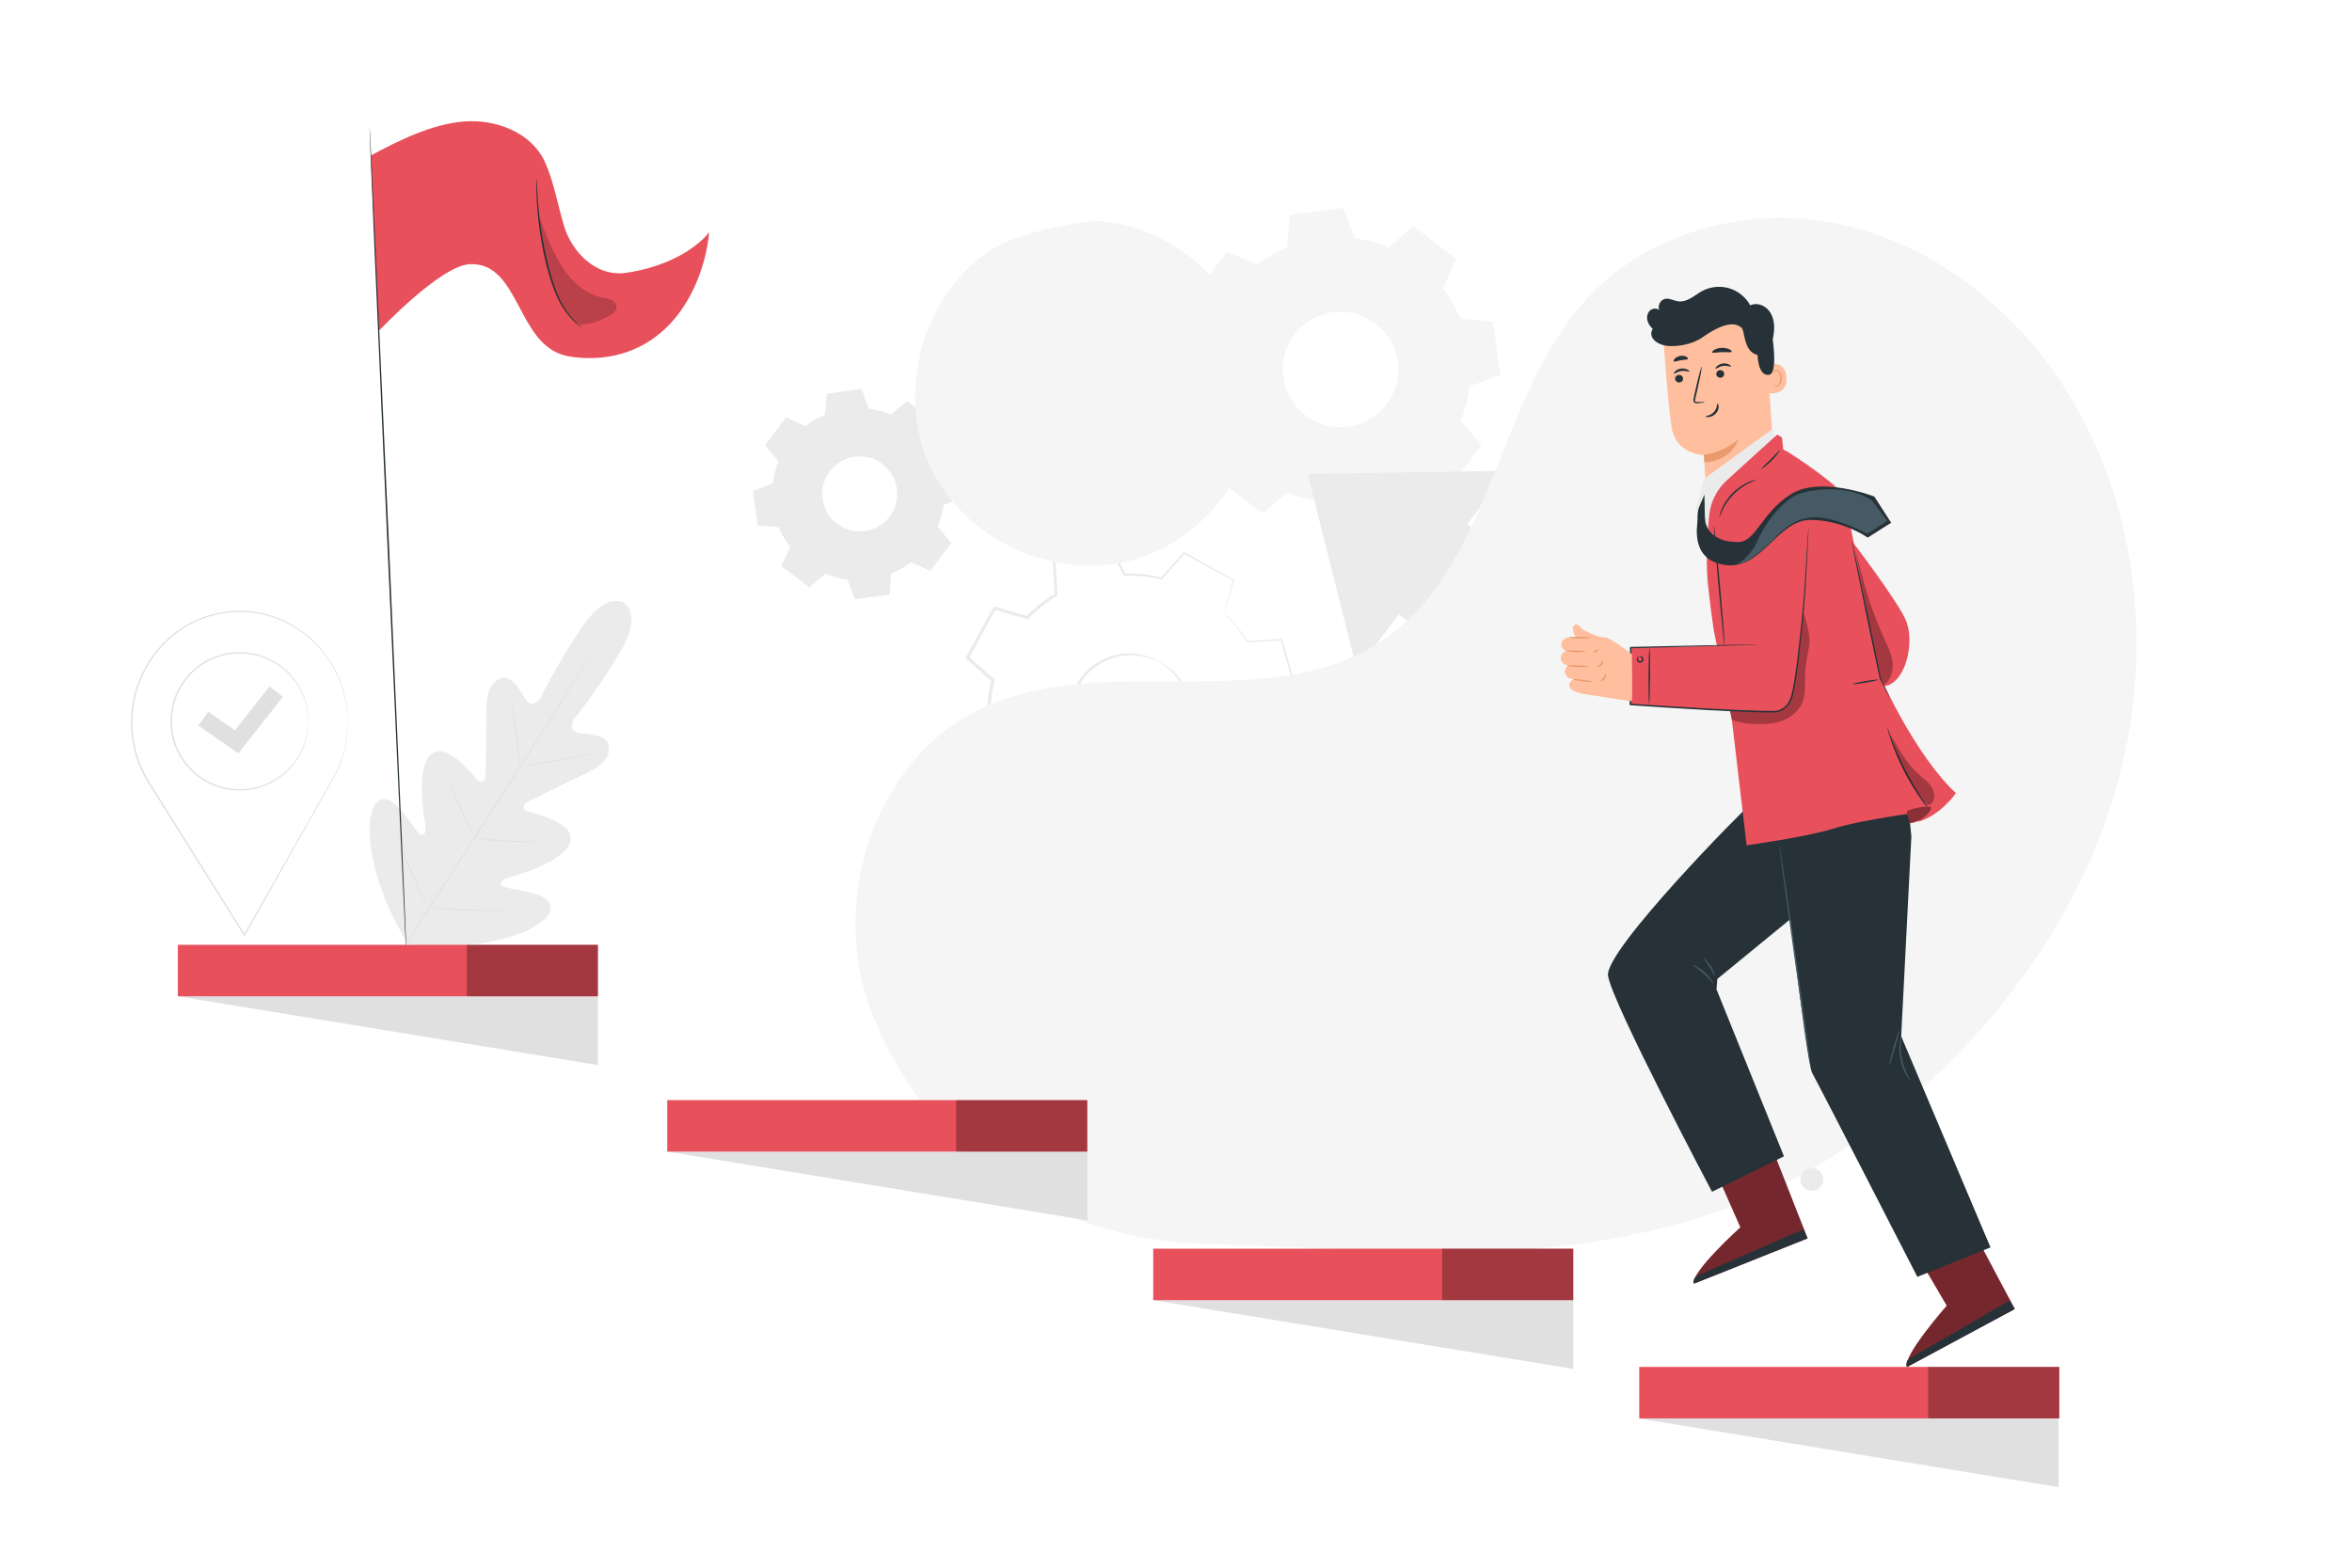 <?xml version="1.0" encoding="UTF-8" standalone="no"?>
<!-- Created with Inkscape (http://www.inkscape.org/) -->

<svg
   version="1.1"
   id="svg2"
   xml:space="preserve"
   width="1000"
   height="666.667"
   viewBox="0 0 1000 666.667"
   sodipodi:docname="7191119_3569282.ai"
   xmlns:inkscape="http://www.inkscape.org/namespaces/inkscape"
   xmlns:sodipodi="http://sodipodi.sourceforge.net/DTD/sodipodi-0.dtd"
   xmlns="http://www.w3.org/2000/svg"
   xmlns:svg="http://www.w3.org/2000/svg"><defs
     id="defs6"><clipPath
       clipPathUnits="userSpaceOnUse"
       id="clipPath16"><path
         d="M 0,500 H 750 V 0 H 0 Z"
         id="path14" /></clipPath><clipPath
       clipPathUnits="userSpaceOnUse"
       id="clipPath92"><path
         d="M 0,500 H 750 V 0 H 0 Z"
         id="path90" /></clipPath><clipPath
       clipPathUnits="userSpaceOnUse"
       id="clipPath108"><path
         d="M 0,500 H 750 V 0 H 0 Z"
         id="path106" /></clipPath><clipPath
       clipPathUnits="userSpaceOnUse"
       id="clipPath120"><path
         d="m 540.253,134.239 h 36.28 V 90.624 h -36.28 z"
         id="path118" /></clipPath><clipPath
       clipPathUnits="userSpaceOnUse"
       id="clipPath144"><path
         d="m 608.16,110.203 h 34.457 V 64.051 H 608.16 Z"
         id="path142" /></clipPath><clipPath
       clipPathUnits="userSpaceOnUse"
       id="clipPath256"><path
         d="m 551.823,305.084 h 25.342 v -35.969 h -25.342 z"
         id="path254" /></clipPath><clipPath
       clipPathUnits="userSpaceOnUse"
       id="clipPath296"><path
         d="m 603.103,265.537 h 13.855 V 243.32 h -13.855 z"
         id="path294" /></clipPath><clipPath
       clipPathUnits="userSpaceOnUse"
       id="clipPath312"><path
         d="m 591.717,324.795 h 11.972 v -43.107 h -11.972 z"
         id="path310" /></clipPath><clipPath
       clipPathUnits="userSpaceOnUse"
       id="clipPath384"><path
         d="m 608.249,242.776 h 7.675 v -5.285 h -7.675 z"
         id="path382" /></clipPath><clipPath
       clipPathUnits="userSpaceOnUse"
       id="clipPath416"><path
         d="M 0,500 H 750 V 0 H 0 Z"
         id="path414" /></clipPath><clipPath
       clipPathUnits="userSpaceOnUse"
       id="clipPath432"><path
         d="m 172.04,431.539 h 24.654 V 396.634 H 172.04 Z"
         id="path430" /></clipPath><clipPath
       clipPathUnits="userSpaceOnUse"
       id="clipPath470"><path
         d="M 0,500 H 750 V 0 H 0 Z"
         id="path468" /></clipPath><clipPath
       clipPathUnits="userSpaceOnUse"
       id="clipPath478"><path
         d="m 148.902,198.705 h 41.805 v -16.427 h -41.805 z"
         id="path476" /></clipPath><clipPath
       clipPathUnits="userSpaceOnUse"
       id="clipPath494"><path
         d="M 0,500 H 750 V 0 H 0 Z"
         id="path492" /></clipPath><clipPath
       clipPathUnits="userSpaceOnUse"
       id="clipPath502"><path
         d="m 304.989,149.16 h 41.806 v -16.427 h -41.806 z"
         id="path500" /></clipPath><clipPath
       clipPathUnits="userSpaceOnUse"
       id="clipPath518"><path
         d="M 0,500 H 750 V 0 H 0 Z"
         id="path516" /></clipPath><clipPath
       clipPathUnits="userSpaceOnUse"
       id="clipPath526"><path
         d="m 460.001,101.766 h 41.806 V 85.338 h -41.806 z"
         id="path524" /></clipPath><clipPath
       clipPathUnits="userSpaceOnUse"
       id="clipPath542"><path
         d="M 0,500 H 750 V 0 H 0 Z"
         id="path540" /></clipPath><clipPath
       clipPathUnits="userSpaceOnUse"
       id="clipPath550"><path
         d="m 615.013,64.051 h 41.806 V 47.624 h -41.806 z"
         id="path548" /></clipPath></defs><sodipodi:namedview
     id="namedview4"
     pagecolor="#ffffff"
     bordercolor="#666666"
     borderopacity="1.0"
     inkscape:pageshadow="2"
     inkscape:pageopacity="0.0"
     inkscape:pagecheckerboard="0" /><g
     id="g8"
     inkscape:groupmode="layer"
     inkscape:label="7191119_3569282"
     transform="matrix(1.333,0,0,-1.333,0,666.667)"><g
       id="g10"><g
         id="g12"
         clip-path="url(#clipPath16)"><g
           id="g18"
           transform="translate(199.031,307.701)"><path
             d="m 0,0 c 0,0 -5.596,4.583 -14.382,-9.024 -8.787,-13.607 -12.407,-21.602 -12.407,-21.602 0,0 -2.241,-2.811 -4.107,-0.633 -1.864,2.177 -4.123,8.045 -7.738,7.4 -3.749,-0.668 -5.365,-4.61 -5.282,-10.655 0.083,-6.044 -0.221,-19.294 -0.253,-20.491 -0.031,-1.177 -0.875,-2.827 -2.384,-1.547 -1.508,1.28 -9.776,12.628 -14.926,8.382 -5.149,-4.246 -2.152,-21.046 -1.859,-22.889 0.293,-1.843 -0.137,-2.573 -1.035,-2.93 -0.898,-0.357 -3.317,3.72 -5.801,6.851 -2.484,3.131 -5.912,6.326 -8.679,3.628 -2.765,-2.698 -4.808,-14.865 4.811,-35.951 l 5.097,-9.48 10.798,-0.503 c 23.174,0.33 33.296,7.383 34.552,11.037 1.255,3.656 -3.1,5.387 -6.993,6.291 -3.893,0.906 -8.613,1.348 -8.675,2.312 -0.062,0.964 0.415,1.665 2.206,2.188 1.79,0.526 18.258,5.006 19.891,11.477 1.633,6.472 -12.162,9.088 -13.963,9.902 -1.803,0.816 -0.672,2.285 0.378,2.818 1.068,0.541 12.913,6.486 18.411,8.998 5.499,2.511 8.37,5.659 7.37,9.333 -0.965,3.543 -7.234,3.074 -10,3.827 -2.766,0.754 -1.186,3.983 -1.186,3.983 0,0 5.677,6.693 14.215,20.457 8.538,13.765 1.821,16.906 1.821,16.906"
             style="fill:#ebebeb;fill-opacity:1;fill-rule:nonzero;stroke:none"
             id="path20" /></g><g
           id="g22"
           transform="translate(128.176,197.01)"><path
             d="m 0,0 c 6.31,10.084 17.826,27.818 27.634,43.096 9.805,15.272 18.669,29.107 25.03,39.158 3.169,5.02 5.737,9.087 7.52,11.911 0.883,1.397 1.572,2.485 2.047,3.237 0.232,0.36 0.412,0.638 0.54,0.838 0.123,0.188 0.193,0.279 0.193,0.279 0,0 -0.05,-0.103 -0.164,-0.297 -0.122,-0.204 -0.292,-0.488 -0.511,-0.855 -0.464,-0.76 -1.134,-1.86 -1.994,-3.27 C 58.56,91.258 56.021,87.169 52.864,82.128 46.554,72.044 37.721,58.187 27.916,42.915 18.107,27.638 6.561,9.925 0.2,-0.127"
             style="fill:#e0e0e0;fill-opacity:1;fill-rule:nonzero;stroke:none"
             id="path24" /></g><g
           id="g26"
           transform="translate(163.227,275.507)"><path
             d="m 0,0 c 0.022,0.004 0.091,-0.265 0.195,-0.754 0.107,-0.489 0.241,-1.2 0.397,-2.08 0.31,-1.762 0.675,-4.206 1.03,-6.909 0.34,-2.668 0.648,-5.08 0.883,-6.925 0.112,-0.831 0.205,-1.532 0.281,-2.096 0.068,-0.494 0.096,-0.77 0.073,-0.775 -0.023,-0.003 -0.093,0.264 -0.201,0.753 -0.106,0.49 -0.239,1.201 -0.387,2.083 -0.292,1.765 -0.625,4.213 -0.98,6.916 -0.359,2.664 -0.684,5.073 -0.933,6.916 -0.115,0.83 -0.212,1.532 -0.291,2.095 C 0.002,-0.28 -0.023,-0.004 0,0"
             style="fill:#e0e0e0;fill-opacity:1;fill-rule:nonzero;stroke:none"
             id="path28" /></g><g
           id="g30"
           transform="translate(167.049,255.678)"><path
             d="m 0,0 c -0.016,0.091 4.988,1.066 11.177,2.179 6.19,1.113 11.22,1.942 11.237,1.85 C 22.43,3.939 17.426,2.963 11.236,1.85 5.047,0.738 0.016,-0.091 0,0"
             style="fill:#e0e0e0;fill-opacity:1;fill-rule:nonzero;stroke:none"
             id="path32" /></g><g
           id="g34"
           transform="translate(150.932,232.901)"><path
             d="m 0,0 c 0.003,0.022 0.286,0.005 0.793,-0.045 0.576,-0.061 1.295,-0.137 2.148,-0.227 1.813,-0.19 4.319,-0.441 7.093,-0.617 2.775,-0.181 5.292,-0.258 7.114,-0.299 0.858,-0.021 1.581,-0.039 2.16,-0.052 0.51,-0.015 0.792,-0.033 0.792,-0.057 10e-4,-0.023 -0.281,-0.048 -0.791,-0.073 -0.511,-0.025 -1.249,-0.048 -2.162,-0.055 -1.826,-0.019 -4.352,0.021 -7.134,0.203 -2.783,0.176 -5.291,0.465 -7.1,0.715 -0.904,0.128 -1.635,0.24 -2.137,0.333 C 0.273,-0.084 -0.003,-0.023 0,0"
             style="fill:#e0e0e0;fill-opacity:1;fill-rule:nonzero;stroke:none"
             id="path36" /></g><g
           id="g38"
           transform="translate(143.526,250.075)"><path
             d="m 0,0 c 0.021,0.009 0.147,-0.22 0.358,-0.642 0.234,-0.49 0.522,-1.092 0.862,-1.802 0.715,-1.526 1.681,-3.645 2.73,-5.993 1.049,-2.35 1.981,-4.484 2.641,-6.035 0.301,-0.728 0.557,-1.343 0.765,-1.845 0.174,-0.438 0.26,-0.685 0.239,-0.695 -0.021,-0.009 -0.147,0.22 -0.358,0.642 -0.234,0.49 -0.522,1.091 -0.862,1.801 -0.715,1.527 -1.682,3.646 -2.73,5.995 C 2.596,-6.225 1.664,-4.091 1.004,-2.54 0.703,-1.813 0.447,-1.197 0.239,-0.695 0.065,-0.256 -0.021,-0.01 0,0"
             style="fill:#e0e0e0;fill-opacity:1;fill-rule:nonzero;stroke:none"
             id="path40" /></g><g
           id="g42"
           transform="translate(126.743,231.774)"><path
             d="M 0,0 C 0.021,0.01 0.18,-0.284 0.45,-0.825 0.74,-1.426 1.114,-2.2 1.563,-3.13 c 0.928,-1.952 2.187,-4.657 3.56,-7.654 1.373,-2.998 2.599,-5.72 3.471,-7.697 0.41,-0.948 0.752,-1.737 1.017,-2.349 0.233,-0.557 0.352,-0.87 0.331,-0.88 -0.021,-0.009 -0.18,0.285 -0.449,0.826 -0.291,0.601 -0.665,1.375 -1.114,2.304 -0.927,1.952 -2.187,4.658 -3.56,7.656 -1.373,2.997 -2.598,5.719 -3.47,7.695 C 0.938,-2.281 0.597,-1.491 0.332,-0.88 0.098,-0.322 -0.021,-0.009 0,0"
             style="fill:#e0e0e0;fill-opacity:1;fill-rule:nonzero;stroke:none"
             id="path44" /></g><g
           id="g46"
           transform="translate(136.594,210.65)"><path
             d="m 0,0 c 0.002,0.023 0.361,0.011 1.007,-0.03 0.705,-0.05 1.625,-0.114 2.733,-0.191 2.308,-0.158 5.497,-0.364 9.023,-0.492 3.527,-0.134 6.722,-0.17 9.035,-0.181 1.112,-0.004 2.034,-0.009 2.741,-0.013 0.647,-0.006 1.005,-0.021 1.005,-0.043 0.001,-0.024 -0.357,-0.053 -1.003,-0.087 C 23.894,-1.071 22.958,-1.106 21.8,-1.129 19.485,-1.18 16.283,-1.181 12.75,-1.047 9.218,-0.919 6.026,-0.675 3.721,-0.456 2.568,-0.344 1.637,-0.244 0.995,-0.16 0.352,-0.078 -0.002,-0.022 0,0"
             style="fill:#e0e0e0;fill-opacity:1;fill-rule:nonzero;stroke:none"
             id="path48" /></g><g
           id="g50"
           transform="translate(110.914,269.562)"><path
             d="m 0,0 c 0,0 0.118,-1.72 -0.28,-4.93 -0.429,-3.18 -1.454,-7.937 -4.494,-13.232 l -0.104,0.182 h 0.009 l 0.208,0.001 -0.103,-0.182 c -6.518,-11.561 -16.3,-28.908 -28.009,-49.674 l -0.176,-0.311 -0.19,0.303 c -8.913,14.217 -18.985,30.283 -29.609,47.232 -0.499,0.797 -0.997,1.591 -1.456,2.325 l -0.226,0.36 0.426,-0.001 h 0.001 l -0.203,-0.353 c -2.271,3.889 -3.764,8.155 -4.462,12.477 -0.334,2.162 -0.521,4.338 -0.444,6.491 0.059,1.076 0.117,2.147 0.175,3.214 0.16,1.056 0.319,2.108 0.477,3.155 1.625,8.339 6.156,15.653 12.087,20.668 2.987,2.493 6.317,4.394 9.741,5.725 l 1.288,0.48 0.64,0.238 0.658,0.176 c 0.877,0.228 1.747,0.455 2.61,0.68 1.762,0.266 3.488,0.626 5.218,0.632 1.723,0.158 3.416,-0.004 5.077,-0.09 0.828,-0.066 1.637,-0.245 2.444,-0.36 0.403,-0.065 0.803,-0.13 1.202,-0.194 0.395,-0.083 0.78,-0.203 1.168,-0.302 0.771,-0.209 1.536,-0.416 2.292,-0.621 0.732,-0.279 1.456,-0.555 2.173,-0.829 0.356,-0.14 0.718,-0.263 1.064,-0.417 0.339,-0.17 0.675,-0.339 1.01,-0.507 0.669,-0.337 1.33,-0.672 1.983,-1.002 5.072,-2.951 8.879,-6.803 11.502,-10.617 2.642,-3.828 4.108,-7.601 5.011,-10.722 0.381,-1.585 0.767,-2.983 0.883,-4.236 0.174,-1.242 0.344,-2.29 0.335,-3.15 C -0.045,1.763 -0.022,1.115 -0.007,0.662 0.006,0.224 0,0 0,0 c 0,0 -0.026,0.224 -0.054,0.662 -0.027,0.451 -0.065,1.097 -0.113,1.941 -0.006,0.857 -0.191,1.9 -0.379,3.135 -0.13,1.246 -0.528,2.635 -0.92,4.208 -0.926,3.098 -2.407,6.837 -5.051,10.623 -2.624,3.773 -6.417,7.575 -11.45,10.479 -0.648,0.325 -1.304,0.653 -1.967,0.985 -0.332,0.165 -0.666,0.332 -1.002,0.499 -0.343,0.151 -0.702,0.271 -1.055,0.409 -0.71,0.268 -1.427,0.539 -2.153,0.813 -0.749,0.201 -1.505,0.403 -2.27,0.607 -0.383,0.097 -0.764,0.215 -1.155,0.296 -0.395,0.062 -0.791,0.125 -1.19,0.188 -0.799,0.111 -1.599,0.286 -2.418,0.349 -1.644,0.08 -3.317,0.238 -5.021,0.077 -1.71,-0.01 -3.416,-0.372 -5.156,-0.637 -0.852,-0.224 -1.711,-0.45 -2.577,-0.678 l -0.65,-0.174 -0.632,-0.238 -1.271,-0.477 c -3.379,-1.322 -6.665,-3.205 -9.612,-5.671 -5.85,-4.964 -10.316,-12.191 -11.914,-20.425 -0.156,-1.034 -0.312,-2.073 -0.469,-3.117 -0.056,-1.053 -0.113,-2.111 -0.17,-3.173 -0.076,-2.127 0.111,-4.275 0.441,-6.41 0.692,-4.266 2.166,-8.476 4.407,-12.314 l 0.207,-0.354 -0.41,10e-4 h -10e-4 l 0.199,0.359 c 0.46,-0.734 0.957,-1.528 1.456,-2.324 10.611,-16.957 20.67,-33.032 29.571,-47.256 l -0.365,-0.008 c 11.776,20.728 21.614,38.044 28.17,49.583 l 0.105,-0.18 h -0.009 -0.21 l 0.106,0.181 c 3.049,5.242 4.108,9.965 4.576,13.128 0.23,1.595 0.296,2.828 0.349,3.656 0.015,0.405 0.026,0.715 0.035,0.939 C -0.013,-0.107 0,0 0,0"
             style="fill:#e0e0e0;fill-opacity:1;fill-rule:nonzero;stroke:none"
             id="path52" /></g><g
           id="g54"
           transform="translate(98.349,269.957)"><path
             d="m 0,0 c -0.008,0 -0.022,0.12 -0.041,0.354 -0.018,0.257 -0.042,0.601 -0.073,1.038 -0.014,0.231 -0.031,0.485 -0.048,0.764 -0.03,0.28 -0.091,0.583 -0.141,0.913 -0.105,0.66 -0.204,1.424 -0.457,2.255 -0.386,1.687 -1.175,3.68 -2.419,5.794 -1.253,2.104 -3.061,4.302 -5.523,6.169 -2.454,1.85 -5.55,3.425 -9.128,4.066 -3.552,0.618 -7.564,0.516 -11.387,-0.926 -0.973,-0.309 -1.888,-0.788 -2.828,-1.237 -0.892,-0.536 -1.83,-1.029 -2.66,-1.701 -0.882,-0.602 -1.653,-1.357 -2.462,-2.083 -0.73,-0.804 -1.498,-1.592 -2.127,-2.506 -1.294,-1.787 -2.424,-3.773 -3.11,-5.958 -0.712,-2.172 -1.097,-4.48 -1.135,-6.829 0.025,-2.35 0.399,-4.66 1.099,-6.837 0.674,-2.189 1.795,-4.181 3.079,-5.976 0.626,-0.917 1.389,-1.708 2.116,-2.517 0.804,-0.73 1.572,-1.489 2.451,-2.096 0.827,-0.676 1.763,-1.174 2.651,-1.715 0.939,-0.453 1.852,-0.937 2.823,-1.251 3.817,-1.462 7.828,-1.584 11.384,-0.983 3.58,0.623 6.686,2.182 9.148,4.02 2.472,1.855 4.29,4.044 5.554,6.142 1.254,2.106 2.053,4.096 2.447,5.781 0.257,0.83 0.36,1.593 0.469,2.252 0.051,0.33 0.113,0.632 0.145,0.912 0.019,0.279 0.036,0.533 0.052,0.764 0.033,0.437 0.059,0.781 0.078,1.037 C -0.022,-0.12 -0.008,0 0,0 c 0.008,0 0.01,-0.12 0.005,-0.355 -0.007,-0.257 -0.018,-0.603 -0.032,-1.042 -0.009,-0.232 -0.018,-0.489 -0.029,-0.77 -0.025,-0.282 -0.079,-0.587 -0.124,-0.92 -0.094,-0.665 -0.185,-1.436 -0.429,-2.277 -0.37,-1.706 -1.152,-3.726 -2.4,-5.871 -1.257,-2.136 -3.082,-4.371 -5.578,-6.272 -2.487,-1.882 -5.637,-3.487 -9.278,-4.138 -3.617,-0.629 -7.705,-0.52 -11.604,0.959 -0.991,0.319 -1.924,0.808 -2.883,1.269 -0.908,0.549 -1.864,1.057 -2.71,1.744 -0.898,0.618 -1.684,1.39 -2.506,2.135 -0.744,0.824 -1.524,1.632 -2.164,2.567 -1.314,1.83 -2.46,3.865 -3.152,6.101 -0.718,2.223 -1.099,4.584 -1.125,6.985 0.038,2.399 0.433,4.757 1.161,6.976 0.704,2.232 1.86,4.26 3.183,6.083 0.645,0.931 1.43,1.735 2.177,2.555 0.826,0.74 1.615,1.508 2.517,2.122 0.848,0.682 1.807,1.186 2.719,1.729 0.96,0.456 1.895,0.941 2.888,1.254 3.906,1.459 7.994,1.548 11.607,0.901 3.638,-0.669 6.779,-2.289 9.257,-4.184 2.487,-1.913 4.3,-4.157 5.547,-6.3 C -1.715,9.1 -0.944,7.076 -0.583,5.368 -0.342,4.526 -0.255,3.754 -0.164,3.088 -0.122,2.755 -0.068,2.45 -0.045,2.167 -0.036,1.886 -0.027,1.63 -0.02,1.398 -0.008,0.958 0,0.613 0.007,0.355 0.01,0.12 0.008,0 0,0"
             style="fill:#e0e0e0;fill-opacity:1;fill-rule:nonzero;stroke:none"
             id="path56" /></g><g
           id="g58"
           transform="translate(76.027,259.768)"><path
             d="m 0,0 -12.723,8.877 3.098,4.439 8.531,-5.952 11.036,14.023 4.254,-3.347 z"
             style="fill:#e0e0e0;fill-opacity:1;fill-rule:nonzero;stroke:none"
             id="path60" /></g><g
           id="g62"
           transform="translate(426.982,400.671)"><path
             d="m 0,0 c -11.703,-0.418 -20.026,-11.35 -17.312,-22.743 2.007,-8.426 9.855,-14.397 18.512,-14.081 11.696,0.427 20.007,11.349 17.301,22.734 C 16.498,-5.664 8.655,0.309 0,0 m 5.103,23.462 c 3.761,-0.472 7.396,-1.444 10.821,-2.858 l 7.954,6.667 13.662,-10.4 -4.304,-9.442 c 2.275,-2.925 4.182,-6.168 5.639,-9.67 l 10.334,-0.911 2.307,-17.014 -9.716,-3.632 c -0.47,-3.763 -1.446,-7.398 -2.86,-10.822 l 6.666,-7.955 -10.397,-13.661 -9.443,4.303 c -2.925,-2.274 -6.168,-4.179 -9.671,-5.637 l -0.909,-10.334 -17.016,-2.309 -3.631,9.717 c -3.764,0.471 -7.396,1.445 -10.822,2.859 l -7.956,-6.666 -13.662,10.398 4.305,9.444 c -2.274,2.924 -4.178,6.168 -5.638,9.669 l -10.332,0.912 -2.309,17.014 9.717,3.631 c 0.47,3.763 1.444,7.399 2.859,10.823 l -6.667,7.955 10.398,13.662 9.443,-4.306 c 2.925,2.275 6.168,4.181 9.671,5.639 l 0.91,10.333 17.013,2.308 z"
             style="fill:#f5f5f5;fill-opacity:1;fill-rule:evenodd;stroke:none"
             id="path64" /></g><g
           id="g66"
           transform="translate(273.834,354.506)"><path
             d="m 0,0 c -7.597,-0.271 -13,-7.368 -11.238,-14.763 1.303,-5.47 6.398,-9.346 12.017,-9.141 7.592,0.278 12.987,7.367 11.231,14.758 C 10.709,-3.677 5.618,0.201 0,0 m 3.313,15.23 c 2.441,-0.307 4.801,-0.938 7.024,-1.855 l 5.163,4.327 8.869,-6.75 -2.794,-6.13 c 1.476,-1.898 2.714,-4.004 3.66,-6.277 l 6.708,-0.591 1.498,-11.044 -6.307,-2.358 c -0.305,-2.443 -0.938,-4.802 -1.857,-7.025 l 4.327,-5.164 -6.749,-8.868 -6.129,2.794 c -1.899,-1.477 -4.005,-2.713 -6.279,-3.66 l -0.59,-6.708 -11.045,-1.499 -2.357,6.308 c -2.443,0.306 -4.801,0.938 -7.025,1.856 l -5.164,-4.328 -8.869,6.751 2.795,6.13 c -1.476,1.898 -2.712,4.004 -3.66,6.277 l -6.707,0.591 -1.499,11.044 6.308,2.357 c 0.305,2.443 0.937,4.803 1.856,7.026 l -4.328,5.164 6.749,8.868 6.131,-2.795 c 1.898,1.477 4.003,2.714 6.277,3.661 l 0.591,6.707 11.044,1.499 z"
             style="fill:#ebebeb;fill-opacity:1;fill-rule:evenodd;stroke:none"
             id="path68" /></g><g
           id="g70"
           transform="translate(369.817,289.01)"><path
             d="m 0,0 c 0,0 1.64,-0.6 3.992,-2.64 2.3,-2.006 5.284,-5.793 6.191,-11.379 0.428,-2.755 0.354,-5.918 -0.684,-9.065 -1.044,-3.119 -2.875,-6.294 -5.709,-8.738 -1.377,-1.256 -2.999,-2.308 -4.77,-3.122 -1.761,-0.841 -3.696,-1.42 -5.711,-1.669 -4.023,-0.59 -8.363,0.205 -12.158,2.245 -3.762,2.104 -6.766,5.337 -8.432,9.048 -0.872,1.834 -1.424,3.777 -1.662,5.714 -0.265,1.931 -0.25,3.865 0.069,5.701 0.538,3.704 2.232,6.955 4.301,9.511 2.097,2.567 4.725,4.33 7.28,5.449 5.198,2.237 9.995,1.755 12.921,0.893 C -1.387,1.061 0,0 0,0 c -0.058,-0.125 -1.53,0.792 -4.481,1.53 -2.897,0.719 -7.544,1.048 -12.494,-1.192 -2.433,-1.12 -4.919,-2.842 -6.887,-5.314 -1.94,-2.463 -3.522,-5.571 -4.002,-9.085 -0.29,-1.743 -0.292,-3.575 -0.03,-5.402 0.235,-1.832 0.766,-3.669 1.599,-5.399 1.587,-3.504 4.426,-6.543 7.979,-8.534 3.588,-1.924 7.675,-2.685 11.482,-2.141 1.906,0.228 3.739,0.767 5.41,1.554 1.682,0.761 3.226,1.747 4.539,2.928 2.705,2.293 4.476,5.297 5.51,8.257 1.028,2.987 1.144,6.009 0.783,8.662 C 8.636,-8.756 5.862,-5.014 3.699,-2.957 1.49,-0.865 -0.074,-0.116 0,0"
             style="fill:#ebebeb;fill-opacity:1;fill-rule:nonzero;stroke:none"
             id="path72" /></g><g
           id="g74"
           transform="translate(390.441,304.581)"><path
             d="m 0,0 c -0.015,-0.004 0.035,0.218 0.148,0.663 0.129,0.488 0.301,1.144 0.525,1.992 0.5,1.823 1.219,4.448 2.151,7.855 l 0.085,-0.203 c -4.056,2.194 -9.389,5.08 -15.841,8.57 l 0.346,0.06 c -2.175,-2.478 -4.592,-5.231 -7.178,-8.177 l -0.129,-0.148 -0.193,0.047 c -3.556,0.864 -7.467,1.339 -11.586,1.226 l -0.22,-0.006 -0.108,0.194 c -1.655,2.963 -3.445,6.17 -5.309,9.506 l 0.456,-0.188 c -5.441,-1.6 -11.214,-3.298 -17.277,-5.08 l 0.313,0.445 c 0.212,-3.363 0.445,-7.068 0.684,-10.865 l 0.018,-0.277 -0.239,-0.144 c -3.093,-1.869 -6.255,-4.332 -9.05,-7.284 l -0.199,-0.21 -0.28,0.08 c -3.244,0.924 -6.822,1.943 -10.465,2.981 l 0.569,0.237 c -2.715,-4.963 -5.642,-10.316 -8.642,-15.802 l -0.111,0.634 c 2.54,-2.243 5.329,-4.707 8.155,-7.203 l 0.238,-0.211 -0.076,-0.311 c -0.871,-3.53 -1.355,-7.508 -1.248,-11.532 l 0.008,-0.325 -0.285,-0.158 c -2.981,-1.656 -6.233,-3.462 -9.517,-5.286 l 0.257,0.627 c 1.598,-5.475 3.312,-11.342 5.048,-17.29 l -0.563,0.396 c 3.433,0.21 7.137,0.437 10.868,0.665 l 0.335,0.02 0.173,-0.287 c 1.901,-3.157 4.361,-6.295 7.247,-9.037 l 0.004,-0.003 0.002,-0.003 c 0.068,-0.247 -0.149,0.553 0.152,-0.556 l -0.003,-0.009 -0.006,-0.022 -0.011,-0.041 -0.024,-0.082 -0.047,-0.165 -0.094,-0.329 -0.189,-0.658 -0.377,-1.316 -0.752,-2.624 c -0.5,-1.745 -0.998,-3.484 -1.494,-5.215 l -0.266,0.638 c 5.336,-2.929 10.601,-5.818 15.79,-8.666 l -0.674,-0.118 c 2.428,2.743 4.833,5.458 7.214,8.146 l 0.219,0.247 0.32,-0.079 c 3.809,-0.944 7.699,-1.359 11.529,-1.266 l 0.326,0.008 0.157,-0.285 c 1.783,-3.22 3.54,-6.392 5.274,-9.523 l -0.609,0.251 c 5.904,1.715 11.671,3.39 17.294,5.022 l -0.366,-0.52 c -0.221,3.687 -0.437,7.308 -0.65,10.867 l -0.017,0.302 0.257,0.154 c 3.401,2.044 6.447,4.506 9.07,7.251 l 0.201,0.211 0.278,-0.08 c 3.586,-1.033 7.062,-2.035 10.456,-3.013 l -0.531,-0.221 c 3.06,5.547 5.947,10.786 8.696,15.772 l 0.091,-0.522 c -2.86,2.544 -5.544,4.93 -8.132,7.232 l -0.18,0.161 0.057,0.233 c 1.004,4.033 1.371,7.902 1.296,11.569 l -0.005,0.222 0.193,0.106 c 3.465,1.907 6.587,3.625 9.537,5.249 l -0.157,-0.378 c -1.922,6.707 -3.561,12.421 -4.963,17.313 l 0.254,-0.178 C 13.886,-8.981 10.324,-9.175 7.357,-9.337 L 7.248,-9.343 7.193,-9.251 C 5.165,-5.854 3.26,-3.595 1.972,-2.139 1.333,-1.45 0.845,-0.923 0.486,-0.537 0.14,-0.177 -0.015,-0.004 0,0 c 0.015,0.003 0.205,-0.158 0.553,-0.471 0.351,-0.331 0.883,-0.834 1.553,-1.545 1.338,-1.421 3.3,-3.655 5.393,-7.05 L 7.336,-8.98 c 2.964,0.199 6.522,0.439 10.86,0.732 l 0.198,0.013 0.057,-0.192 c 1.445,-4.88 3.134,-10.579 5.116,-17.269 l 0.075,-0.25 -0.231,-0.129 c -2.937,-1.643 -6.048,-3.382 -9.501,-5.313 l 0.188,0.328 c 0.099,-3.727 -0.25,-7.666 -1.251,-11.778 l -0.123,0.393 c 2.599,-2.289 5.295,-4.663 8.167,-7.192 l 0.254,-0.224 -0.164,-0.298 c -2.728,-4.998 -5.594,-10.247 -8.631,-15.809 l -0.176,-0.322 -0.356,0.102 c -3.397,0.965 -6.877,1.956 -10.465,2.977 l 0.479,0.13 c -2.673,-2.815 -5.78,-5.341 -9.252,-7.44 l 0.239,0.455 c 0.222,-3.558 0.448,-7.179 0.676,-10.866 l 0.026,-0.407 -0.392,-0.114 c -5.62,-1.645 -11.384,-3.331 -17.284,-5.058 l -0.406,-0.119 -0.205,0.37 c -1.739,3.128 -3.5,6.297 -5.289,9.515 l 0.482,-0.276 c -3.923,-0.1 -7.911,0.32 -11.816,1.284 l 0.537,0.168 c -2.378,-2.691 -4.781,-5.409 -7.207,-8.154 l -0.29,-0.329 -0.385,0.212 c -5.191,2.845 -10.458,5.733 -15.796,8.657 l -0.387,0.213 0.121,0.426 c 0.496,1.731 0.994,3.47 1.494,5.216 l 0.751,2.624 0.377,1.314 0.189,0.66 0.094,0.329 0.047,0.164 0.024,0.083 0.011,0.041 0.006,0.02 0.003,0.011 c 0.301,-1.107 0.083,-0.306 0.149,-0.553 l -0.002,0.002 -0.004,0.004 c -2.96,2.813 -5.483,6.031 -7.43,9.268 l 0.507,-0.266 c -3.731,-0.227 -7.435,-0.451 -10.867,-0.66 l -0.44,-0.026 -0.124,0.421 c -1.731,5.95 -3.439,11.819 -5.032,17.294 l -0.121,0.418 0.379,0.21 c 3.287,1.82 6.541,3.622 9.525,5.274 l -0.276,-0.481 c -0.103,4.122 0.399,8.197 1.298,11.811 l 0.162,-0.52 c -2.821,2.501 -5.605,4.971 -8.14,7.219 l -0.309,0.274 0.198,0.361 c 3.014,5.479 5.954,10.824 8.681,15.782 l 0.191,0.346 0.379,-0.109 c 3.64,-1.049 7.215,-2.078 10.456,-3.012 l -0.478,-0.13 c 2.868,3.009 6.106,5.514 9.271,7.41 l -0.22,-0.42 c -0.224,3.798 -0.443,7.504 -0.641,10.868 l -0.021,0.349 0.334,0.097 c 6.071,1.754 11.853,3.426 17.301,5 l 0.304,0.088 0.152,-0.275 c 1.845,-3.346 3.618,-6.564 5.255,-9.536 l -0.327,0.188 c 4.188,0.09 8.157,-0.419 11.76,-1.323 l -0.321,-0.1 c 2.61,2.925 5.049,5.659 7.244,8.119 l 0.151,0.169 0.195,-0.108 c 6.41,-3.565 11.71,-6.512 15.74,-8.754 l 0.125,-0.07 -0.04,-0.134 C 2.162,7.058 1.39,4.473 0.854,2.679 0.591,1.829 0.389,1.173 0.237,0.684 0.095,0.234 0.015,0.004 0,0"
             style="fill:#ebebeb;fill-opacity:1;fill-rule:nonzero;stroke:none"
             id="path76" /></g><g
           id="g78"
           transform="translate(432.782,286.498)"><path
             d="m 0,0 -15.692,62.403 63.847,1.055 z"
             style="fill:#ebebeb;fill-opacity:1;fill-rule:nonzero;stroke:none"
             id="path80" /></g><g
           id="g82"
           transform="translate(578.562,249.141)"><path
             d="M 0,0 -21.932,-28.902 -138.81,59.79 -116.878,88.692 Z"
             style="fill:#ebebeb;fill-opacity:1;fill-rule:nonzero;stroke:none"
             id="path84" /></g></g></g><g
       id="g86"><g
         id="g88"
         clip-path="url(#clipPath92)"><g
           id="g94"
           transform="translate(655.517,380.934)"><path
             d="m 0,0 c -16.506,23.61 -41.255,42.074 -69.479,47.844 -28.223,5.769 -59.664,-2.316 -79.369,-23.33 -29.69,-31.663 -30.106,-86.221 -66.383,-110.055 -36.413,-23.923 -87.901,-2.639 -127.281,-21.277 -34.438,-16.3 -48.994,-62.401 -34.689,-97.714 9.536,-23.541 24.717,-42.936 47.32,-56.505 16.935,-10.166 36.276,-15.633 56.013,-16.436 l 66.116,-2.691 c 18.243,-0.742 36.531,-0.057 54.627,2.378 34.903,4.698 66.782,14.975 97.612,38.898 35.649,27.661 64.002,65.773 75.72,109.347 C 31.926,-85.966 25.854,-36.981 0,0"
             style="fill:#f5f5f5;fill-opacity:1;fill-rule:nonzero;stroke:none"
             id="path96" /></g><g
           id="g98"
           transform="translate(401.519,379.449)"><path
             d="m 0,0 c -2.267,25.55 -24.603,47.833 -50.158,50.04 -1.363,0.809 -25.966,-2.465 -36.422,-9.811 -20.989,-14.744 -29.111,-45.231 -18.238,-68.463 10.873,-23.231 39.486,-36.526 64.254,-29.855 C -15.798,-51.417 2.267,-25.55 0,0"
             style="fill:#f5f5f5;fill-opacity:1;fill-rule:nonzero;stroke:none"
             id="path100" /></g></g></g><g
       id="g102"><g
         id="g104"
         clip-path="url(#clipPath108)"><g
           id="g110"
           transform="translate(547.003,126.976)"><path
             d="m 0,0 8.111,-18.389 c 0,0 -15.967,-14.419 -14.799,-17.964 L 29.53,-21.907 18.069,7.263 Z"
             style="fill:#e8505b;fill-opacity:1;fill-rule:nonzero;stroke:none"
             id="path112" /></g><g
           id="g114"><g
             id="g116" /><g
             id="g128"><g
               clip-path="url(#clipPath120)"
               opacity="0.5"
               id="g126"><g
                 transform="translate(547.003,126.976)"
                 id="g124"><path
                   d="m 0,0 8.111,-18.389 c 0,0 -15.967,-14.419 -14.799,-17.964 L 29.53,-21.907 18.069,7.263 Z"
                   style="fill:#000000;fill-opacity:1;fill-rule:nonzero;stroke:none"
                   id="path122" /></g></g></g></g><g
           id="g130"
           transform="translate(576.533,105.069)"><path
             d="m 0,0 -1.27,2.895 -34.251,-14.932 c 0,0 -1.333,-1.345 -0.698,-2.408 z"
             style="fill:#263238;fill-opacity:1;fill-rule:nonzero;stroke:none"
             id="path132" /></g><g
           id="g134"
           transform="translate(610.784,100.928)"><path
             d="m 0,0 10.152,-17.345 c 0,0 -14.22,-16.144 -12.656,-19.533 L 31.834,-18.4 17.124,9.274 Z"
             style="fill:#e8505b;fill-opacity:1;fill-rule:nonzero;stroke:none"
             id="path136" /></g><g
           id="g138"><g
             id="g140" /><g
             id="g152"><g
               clip-path="url(#clipPath144)"
               opacity="0.5"
               id="g150"><g
                 transform="translate(610.784,100.928)"
                 id="g148"><path
                   d="m 0,0 10.152,-17.345 c 0,0 -14.22,-16.144 -12.656,-19.533 L 31.834,-18.4 17.124,9.274 Z"
                   style="fill:#000000;fill-opacity:1;fill-rule:nonzero;stroke:none"
                   id="path146" /></g></g></g></g><g
           id="g154"
           transform="translate(642.618,82.528)"><path
             d="m 0,0 -1.592,2.731 -32.327,-18.737 c 0,0 -1.171,-1.487 -0.419,-2.472 z"
             style="fill:#263238;fill-opacity:1;fill-rule:nonzero;stroke:none"
             id="path156" /></g><g
           id="g158"
           transform="translate(566.477,344.225)"><path
             d="m 0,0 -22.257,-1.734 -0.739,12.461 c 0,0 -8.978,0.13 -10.321,8.899 -1.344,8.77 -2.658,29.155 -2.658,29.155 9.554,5.8 21.499,5.974 31.219,0.457 l 1.443,-0.819 z"
             style="fill:#ffbe9d;fill-opacity:1;fill-rule:nonzero;stroke:none"
             id="path160" /></g><g
           id="g162"
           transform="translate(543.449,355.077)"><path
             d="m 0,0 c 0,0 5.615,0.329 10.994,4.865 0,0 -1.946,-6.897 -10.822,-7.338 z"
             style="fill:#eb996e;fill-opacity:1;fill-rule:nonzero;stroke:none"
             id="path164" /></g><g
           id="g166"
           transform="translate(563.361,383.393)"><path
             d="M 0,0 C 0.141,0.086 5.785,2.634 6.437,-3.399 7.09,-9.431 0.898,-8.842 0.869,-8.67 0.841,-8.499 0,0 0,0"
             style="fill:#ffbe9d;fill-opacity:1;fill-rule:nonzero;stroke:none"
             id="path168" /></g><g
           id="g170"
           transform="translate(565.826,377.208)"><path
             d="M 0,0 C 0.024,0.022 0.113,-0.062 0.3,-0.125 0.481,-0.185 0.785,-0.208 1.087,-0.056 1.699,0.247 2.126,1.317 2.038,2.408 1.994,2.958 1.822,3.469 1.581,3.88 1.349,4.302 1.03,4.579 0.703,4.602 0.376,4.641 0.17,4.424 0.114,4.247 0.052,4.069 0.103,3.953 0.072,3.939 0.057,3.922 -0.068,4.026 -0.047,4.28 -0.035,4.403 0.021,4.553 0.149,4.684 0.282,4.817 0.488,4.9 0.714,4.9 1.183,4.918 1.647,4.536 1.913,4.084 2.204,3.632 2.41,3.061 2.459,2.442 2.553,1.222 2.053,0.018 1.208,-0.329 0.796,-0.485 0.428,-0.396 0.229,-0.273 0.026,-0.145 -0.02,-0.013 0,0"
             style="fill:#eb996e;fill-opacity:1;fill-rule:nonzero;stroke:none"
             id="path172" /></g><g
           id="g174"
           transform="translate(534.294,379.202)"><path
             d="m 0,0 c 0.069,-0.666 0.69,-1.155 1.388,-1.095 0.694,0.06 1.203,0.647 1.133,1.313 C 2.451,0.883 1.83,1.374 1.135,1.314 0.438,1.254 -0.07,0.666 0,0"
             style="fill:#263238;fill-opacity:1;fill-rule:nonzero;stroke:none"
             id="path176" /></g><g
           id="g178"
           transform="translate(533.903,380.882)"><path
             d="M 0,0 C 0.178,-0.142 1.029,0.695 2.38,0.881 3.727,1.086 4.814,0.531 4.937,0.717 4.999,0.801 4.8,1.074 4.324,1.327 3.855,1.58 3.088,1.782 2.248,1.661 1.407,1.538 0.744,1.129 0.382,0.755 0.012,0.378 -0.087,0.062 0,0"
             style="fill:#263238;fill-opacity:1;fill-rule:nonzero;stroke:none"
             id="path180" /></g><g
           id="g182"
           transform="translate(547.422,380.721)"><path
             d="M 0,0 C 0.07,-0.666 0.691,-1.155 1.388,-1.095 2.083,-1.036 2.592,-0.448 2.521,0.217 2.452,0.883 1.831,1.374 1.136,1.314 0.439,1.254 -0.069,0.666 0,0"
             style="fill:#263238;fill-opacity:1;fill-rule:nonzero;stroke:none"
             id="path184" /></g><g
           id="g186"
           transform="translate(547.207,382.496)"><path
             d="M 0,0 C 0.179,-0.142 1.032,0.695 2.381,0.881 3.728,1.086 4.815,0.531 4.939,0.718 5,0.801 4.803,1.074 4.325,1.327 3.856,1.58 3.09,1.782 2.249,1.661 1.409,1.538 0.745,1.129 0.383,0.755 0.014,0.378 -0.086,0.062 0,0"
             style="fill:#263238;fill-opacity:1;fill-rule:nonzero;stroke:none"
             id="path188" /></g><g
           id="g190"
           transform="translate(543.716,371.797)"><path
             d="m 0,0 c -0.004,0.077 -0.864,0.104 -2.248,0.087 -0.35,-0.013 -0.686,0.01 -0.776,0.237 -0.117,0.238 -0.025,0.629 0.086,1.054 0.207,0.879 0.422,1.802 0.65,2.768 0.891,3.936 1.483,7.153 1.324,7.187 C -1.123,11.368 -1.974,8.206 -2.863,4.27 -3.074,3.3 -3.277,2.375 -3.469,1.492 -3.544,1.082 -3.706,0.605 -3.457,0.114 c 0.129,-0.245 0.408,-0.396 0.638,-0.425 0.23,-0.036 0.424,-0.012 0.596,0.001 C -0.844,-0.191 0.006,-0.078 0,0"
             style="fill:#263238;fill-opacity:1;fill-rule:nonzero;stroke:none"
             id="path192" /></g><g
           id="g194"
           transform="translate(547.82,371.421)"><path
             d="m 0,0 c -0.222,-0.018 -0.019,-1.484 -1.126,-2.7 -1.105,-1.219 -2.69,-1.275 -2.673,-1.481 -0.008,-0.095 0.388,-0.236 1.049,-0.161 0.65,0.069 1.565,0.409 2.243,1.154 0.676,0.745 0.885,1.642 0.851,2.25 C 0.313,-0.317 0.099,0.022 0,0"
             style="fill:#263238;fill-opacity:1;fill-rule:nonzero;stroke:none"
             id="path196" /></g><g
           id="g198"
           transform="translate(546.115,387.738)"><path
             d="M 0,0 C 0.185,-0.349 1.508,0.015 3.118,0.047 4.729,0.111 6.07,-0.173 6.234,0.186 6.307,0.356 6.035,0.67 5.469,0.953 4.907,1.236 4.043,1.458 3.077,1.431 2.111,1.401 1.263,1.127 0.719,0.812 0.17,0.496 -0.082,0.166 0,0"
             style="fill:#263238;fill-opacity:1;fill-rule:nonzero;stroke:none"
             id="path200" /></g><g
           id="g202"
           transform="translate(533.849,384.859)"><path
             d="M 0,0 C 0.281,-0.273 1.166,0.176 2.282,0.348 3.393,0.559 4.376,0.432 4.549,0.784 4.623,0.953 4.431,1.239 3.976,1.471 3.527,1.703 2.813,1.843 2.047,1.712 1.282,1.58 0.655,1.208 0.311,0.839 -0.04,0.469 -0.126,0.135 0,0"
             style="fill:#263238;fill-opacity:1;fill-rule:nonzero;stroke:none"
             id="path204" /></g><g
           id="g206"
           transform="translate(525.443,397.95)"><path
             d="m 0,0 c -0.247,1.075 -0.006,2.301 0.79,3.065 0.796,0.765 2.176,0.917 3.012,0.196 -0.619,1.409 0.343,3.27 1.849,3.58 1.42,0.292 2.794,-0.618 4.232,-0.803 1.403,-0.181 2.808,0.344 4.035,1.05 1.226,0.706 2.34,1.6 3.588,2.266 2.604,1.388 5.761,1.704 8.589,0.858 2.827,-0.846 5.292,-2.843 6.706,-5.434 1.836,0.87 4.156,0.202 5.57,-1.258 1.413,-1.461 2.018,-3.556 2.063,-5.588 0.031,-1.373 -0.176,-2.733 -0.451,-4.083 0.017,-0.113 0.043,-0.222 0.058,-0.335 0.588,-4.844 0.84,-10.593 -1.217,-10.914 -3.584,-0.56 -3.679,6.327 -3.679,6.327 -4.648,1.083 -3.935,7.919 -5.178,8.765 C 28.725,-1.46 26.091,0.543 17.525,-5.471 14.199,-7.807 9.427,-8.419 6.742,-8.195 6.664,-8.189 6.585,-8.188 6.507,-8.181 6.49,-8.179 6.468,-8.179 6.451,-8.177 6.422,-8.174 6.399,-8.162 6.371,-8.157 5.512,-8.058 4.667,-7.85 3.863,-7.486 2.952,-7.075 2.092,-6.465 1.607,-5.592 1.123,-4.718 1.094,-3.546 1.725,-2.771 0.923,-2.012 0.247,-1.076 0,0"
             style="fill:#263238;fill-opacity:1;fill-rule:nonzero;stroke:none"
             id="path208" /></g><g
           id="g210"
           transform="translate(543.449,347.317)"><path
             d="M 0,0 0.993,-34.873 22.69,11.838 22.147,16.162 Z"
             style="fill:#ebebeb;fill-opacity:1;fill-rule:nonzero;stroke:none"
             id="path212" /></g><g
           id="g214"
           transform="translate(557.844,243.067)"><path
             d="m 0,0 c -0.796,-0.26 -45.972,-45.948 -44.956,-54.155 1.015,-8.206 33.174,-68.984 33.174,-68.984 l 22.944,11.313 -21.523,53.282 0.281,3.306 26.305,21.554 -1.406,34.664 z"
             style="fill:#263238;fill-opacity:1;fill-rule:nonzero;stroke:none"
             id="path216" /></g><g
           id="g218"
           transform="translate(567.585,234.063)"><path
             d="m 0,0 c 0.525,-0.796 8.349,-72.573 10.445,-76.288 2.097,-3.715 33.521,-64.991 33.521,-64.991 l 23.33,9.4 -28.482,67.347 3.246,63.74 L 40.303,17.207 5.079,9.984 Z"
             style="fill:#263238;fill-opacity:1;fill-rule:nonzero;stroke:none"
             id="path220" /></g><g
           id="g222"
           transform="translate(577.621,159.039)"><path
             d="m 0,0 c -0.018,-0.003 -0.069,0.245 -0.152,0.718 -0.086,0.521 -0.199,1.211 -0.34,2.072 -0.281,1.857 -0.674,4.452 -1.156,7.636 -0.936,6.501 -2.214,15.393 -3.627,25.217 -1.358,9.835 -2.585,18.735 -3.484,25.241 -0.416,3.193 -0.755,5.796 -0.998,7.657 -0.102,0.867 -0.184,1.561 -0.246,2.086 -0.051,0.477 -0.069,0.729 -0.052,0.731 0.017,0.003 0.069,-0.244 0.152,-0.717 0.086,-0.521 0.198,-1.21 0.34,-2.073 0.281,-1.856 0.673,-4.451 1.156,-7.634 C -7.472,54.433 -6.192,45.54 -4.779,35.712 -3.423,25.88 -2.194,16.98 -1.297,10.475 -0.881,7.281 -0.541,4.679 -0.299,2.817 -0.196,1.949 -0.114,1.256 -0.052,0.731 -0.001,0.254 0.017,0.002 0,0"
             style="fill:#455a64;fill-opacity:1;fill-rule:nonzero;stroke:none"
             id="path224" /></g><g
           id="g226"
           transform="translate(605.806,171.589)"><path
             d="m 0,0 c 0.134,-0.037 -0.474,-2.584 -1.355,-5.687 -0.883,-3.105 -1.707,-5.589 -1.84,-5.551 -0.133,0.037 0.474,2.584 1.356,5.688 C -0.956,-2.447 -0.133,0.038 0,0"
             style="fill:#455a64;fill-opacity:1;fill-rule:nonzero;stroke:none"
             id="path228" /></g><g
           id="g230"
           transform="translate(609.336,155.334)"><path
             d="m 0,0 c -0.046,-0.034 -0.598,0.599 -1.273,1.771 -0.677,1.167 -1.43,2.903 -1.866,4.928 -0.428,2.029 -0.449,3.92 -0.307,5.262 0.138,1.347 0.384,2.148 0.44,2.137 0.168,-0.013 -0.515,-3.323 0.359,-7.294 C -1.825,2.824 0.147,0.079 0,0"
             style="fill:#455a64;fill-opacity:1;fill-rule:nonzero;stroke:none"
             id="path232" /></g><g
           id="g234"
           transform="translate(539.959,192.255)"><path
             d="M 0,0 C 0.046,0.117 1.933,-0.667 3.767,-2.351 5.611,-4.021 6.565,-5.829 6.453,-5.886 6.327,-5.969 5.215,-4.337 3.429,-2.721 1.656,-1.092 -0.072,-0.134 0,0"
             style="fill:#455a64;fill-opacity:1;fill-rule:nonzero;stroke:none"
             id="path236" /></g><g
           id="g238"
           transform="translate(543.5,194.375)"><path
             d="M 0,0 C 0.091,0.095 1.242,-0.923 2.225,-2.523 3.216,-4.119 3.61,-5.604 3.485,-5.643 3.349,-5.692 2.757,-4.329 1.798,-2.787 0.849,-1.239 -0.106,-0.1 0,0"
             style="fill:#455a64;fill-opacity:1;fill-rule:nonzero;stroke:none"
             id="path240" /></g><g
           id="g242"
           transform="translate(546.619,299.086)"><path
             d="m 0,0 5.775,-28.651 4.701,-39.982 c 0,0 19.376,2.705 27.633,5.319 9.579,3.032 30.419,5.614 30.419,5.614 l -3.512,-3.476 c 7.456,2.088 12.204,9.204 12.204,9.204 -12.853,11.92 -23.816,36.441 -23.816,36.441 l -9.773,48.523 c 0,0 -1.484,6.845 -2.379,9.889 -0.896,3.044 -15.735,12.863 -17.792,14.103 l -1.292,0.612 -0.412,3.889 -1.528,0.914 L 4.167,47.81 C 1.046,44.969 -0.945,41.099 -1.422,36.906 -1.924,32.484 -2.374,26.143 -2.122,18.653 -1.931,12.968 0,0 0,0"
             style="fill:#e8505b;fill-opacity:1;fill-rule:nonzero;stroke:none"
             id="path244" /></g><g
           id="g246"
           transform="translate(557.644,348.719)"><path
             d="m 0,0 c 0,0 -8.485,-4.548 -9.956,-8.409 -1.471,-3.86 2.903,-46.184 2.903,-46.184 l -30.468,-0.572 -0.095,-18.155 c 0,0 48.395,-3.824 50.279,-1.207 2.546,3.537 5.505,36.609 5.505,36.609 l 1.099,23.795 C 19.267,-14.123 16.461,4.023 0,0"
             style="fill:#e8505b;fill-opacity:1;fill-rule:nonzero;stroke:none"
             id="path248" /></g><g
           id="g250"><g
             id="g252" /><g
             id="g264"><g
               clip-path="url(#clipPath256)"
               opacity="0.3"
               id="g262"><g
                 transform="translate(552.394,270.435)"
                 id="g260"><path
                   d="m 0,0 c 4.102,-1.326 7.903,-1.539 12.195,-1.14 4.291,0.399 8.659,2.748 10.281,6.741 1.242,3.057 0.724,6.503 0.912,9.798 0.164,2.862 0.873,5.662 1.305,8.496 0.432,2.834 -1.037,8.044 -1.972,10.754 0,0 -1.087,-19.646 -4.16,-27.895 C 18.143,5.63 17.611,4.494 16.678,3.742 15.59,2.867 14.083,2.79 12.694,2.645 8.808,2.239 -0.571,2.913 -0.571,2.913"
                   style="fill:#000000;fill-opacity:1;fill-rule:nonzero;stroke:none"
                   id="path258" /></g></g></g></g><g
           id="g266"
           transform="translate(576.859,332.025)"><path
             d="m 0,0 c 0.009,0 0.009,-0.146 0.001,-0.432 -0.012,-0.307 -0.027,-0.727 -0.048,-1.264 -0.056,-1.137 -0.134,-2.769 -0.234,-4.861 -0.112,-2.118 -0.246,-4.698 -0.404,-7.689 -0.182,-2.996 -0.282,-6.415 -0.649,-10.177 -0.328,-3.764 -0.723,-7.884 -1.194,-12.302 -0.492,-4.417 -1.015,-9.136 -1.855,-14.073 -0.239,-1.233 -0.429,-2.477 -0.837,-3.732 -0.419,-1.238 -1.147,-2.425 -2.197,-3.291 -1.035,-0.847 -2.407,-1.45 -3.791,-1.354 -1.344,-0.03 -2.69,0.005 -4.052,0.021 -5.438,0.134 -11.059,0.413 -16.815,0.725 -8.649,0.478 -16.984,1.017 -24.773,1.564 l -0.224,0.016 0.002,0.224 c 0.038,6.448 0.075,12.523 0.108,18.126 l 0.002,0.209 0.208,0.005 c 12.166,0.262 22.295,0.479 29.408,0.632 3.527,0.061 6.305,0.11 8.228,0.143 0.929,0.009 1.652,0.016 2.166,0.021 0.49,10e-4 0.744,-0.016 0.744,-0.016 0,0 -0.253,-0.029 -0.742,-0.052 -0.514,-0.02 -1.236,-0.048 -2.165,-0.085 -1.922,-0.061 -4.699,-0.149 -8.224,-0.261 -7.113,-0.197 -17.24,-0.476 -29.404,-0.812 l 0.21,0.214 c -0.019,-5.603 -0.039,-11.678 -0.061,-18.126 l -0.222,0.24 c 7.787,-0.532 16.122,-1.064 24.766,-1.541 5.753,-0.312 11.372,-0.594 16.8,-0.735 1.355,-0.018 2.702,-0.054 4.025,-0.026 1.303,-0.096 2.529,0.457 3.501,1.238 0.971,0.799 1.656,1.899 2.057,3.075 0.387,1.179 0.589,2.445 0.826,3.66 0.85,4.909 1.389,9.627 1.897,14.036 0.49,4.413 0.904,8.529 1.255,12.289 0.389,3.757 0.513,7.173 0.723,10.165 0.19,2.988 0.353,5.565 0.487,7.682 0.142,2.088 0.252,3.719 0.329,4.854 0.042,0.536 0.074,0.955 0.098,1.261 C -0.025,-0.145 -0.009,0 0,0"
             style="fill:#263238;fill-opacity:1;fill-rule:nonzero;stroke:none"
             id="path268" /></g><g
           id="g270"
           transform="translate(526.008,275.666)"><path
             d="m 0,0 c -0.139,0.001 -0.229,3.943 -0.204,8.804 0.025,4.863 0.158,8.803 0.297,8.802 C 0.231,17.605 0.323,13.664 0.298,8.801 0.271,3.94 0.139,0 0,0"
             style="fill:#263238;fill-opacity:1;fill-rule:nonzero;stroke:none"
             id="path272" /></g><g
           id="g274"
           transform="translate(522.778,290.514)"><path
             d="M 0,0 C -0.059,0.033 0.246,0.372 0.824,0.18 1.091,0.095 1.415,-0.202 1.442,-0.626 1.477,-1.027 1.278,-1.497 0.823,-1.714 c -0.46,-0.2 -0.94,-0.047 -1.225,0.225 -0.306,0.282 -0.36,0.691 -0.297,0.96 0.137,0.574 0.537,0.697 0.551,0.638 0.047,-0.056 -0.191,-0.269 -0.2,-0.682 -0.003,-0.2 0.066,-0.426 0.253,-0.571 0.182,-0.15 0.485,-0.217 0.711,-0.113 0.225,0.1 0.369,0.376 0.364,0.604 0.005,0.232 -0.134,0.409 -0.304,0.51 C 0.325,0.066 0.031,-0.065 0,0"
             style="fill:#263238;fill-opacity:1;fill-rule:nonzero;stroke:none"
             id="path276" /></g><g
           id="g278"
           transform="translate(590.384,327.92)"><path
             d="m 0,0 c 0,0 15.852,-20.726 17.782,-26.374 1.932,-5.648 0.44,-13.757 -2.789,-17.634 -3.228,-3.878 -5.831,-2.302 -5.831,-2.302 z"
             style="fill:#e8505b;fill-opacity:1;fill-rule:nonzero;stroke:none"
             id="path280" /></g><g
           id="g282"
           transform="translate(598.979,283.274)"><path
             d="m 0,0 c 0.023,-0.137 -1.756,-0.556 -3.973,-0.936 -2.217,-0.381 -4.034,-0.578 -4.057,-0.441 -0.024,0.136 1.755,0.555 3.972,0.936 C -1.841,-0.061 -0.023,0.137 0,0"
             style="fill:#263238;fill-opacity:1;fill-rule:nonzero;stroke:none"
             id="path284" /></g><g
           id="g286"
           transform="translate(602.026,267.993)"><path
             d="m 0,0 c 0.033,0.009 0.185,-0.381 0.431,-1.094 0.24,-0.714 0.604,-1.742 1.074,-3.003 0.935,-2.524 2.376,-5.955 4.258,-9.605 1.887,-3.647 3.841,-6.816 5.325,-9.063 0.74,-1.125 1.35,-2.029 1.778,-2.65 0.424,-0.623 0.647,-0.979 0.618,-0.999 -0.027,-0.021 -0.301,0.295 -0.775,0.884 -0.477,0.587 -1.134,1.462 -1.914,2.565 -1.565,2.205 -3.579,5.363 -5.479,9.033 -1.892,3.672 -3.292,7.15 -4.145,9.716 -0.43,1.282 -0.744,2.331 -0.928,3.065 C 0.055,-0.418 -0.033,-0.01 0,0"
             style="fill:#263238;fill-opacity:1;fill-rule:nonzero;stroke:none"
             id="path288" /></g><g
           id="g290"><g
             id="g292" /><g
             id="g304"><g
               clip-path="url(#clipPath296)"
               opacity="0.3"
               id="g302"><g
                 transform="translate(603.103,265.537)"
                 id="g300"><path
                   d="m 0,0 c 2.512,-4.477 5.094,-9.042 8.921,-12.463 1.35,-1.208 2.862,-2.281 3.892,-3.771 1.031,-1.491 1.476,-3.576 0.498,-5.101 -0.346,-0.538 -0.958,-1.001 -1.581,-0.854 -0.441,0.104 -0.756,0.481 -1.035,0.839 -4.771,6.141 -8.363,13.195 -10.524,20.665"
                   style="fill:#000000;fill-opacity:1;fill-rule:nonzero;stroke:none"
                   id="path298" /></g></g></g></g><g
           id="g306"><g
             id="g308" /><g
             id="g320"><g
               clip-path="url(#clipPath312)"
               opacity="0.3"
               id="g318"><g
                 transform="translate(601.01,281.688)"
                 id="g316"><path
                   d="m 0,0 c 2.171,1.559 2.93,4.525 2.608,7.178 -0.322,2.653 -1.534,5.101 -2.632,7.537 -3.406,7.557 -5.706,14.391 -7.72,22.643 l -1.55,5.749 7.842,-41.02 z"
                   style="fill:#000000;fill-opacity:1;fill-rule:nonzero;stroke:none"
                   id="path314" /></g></g></g></g><g
           id="g322"
           transform="translate(561.77,350.561)"><path
             d="M 0,0 C -0.089,0.115 1.335,1.326 2.954,2.952 4.58,4.572 5.79,5.995 5.905,5.906 6.012,5.829 4.962,4.245 3.309,2.597 1.661,0.943 0.077,-0.107 0,0"
             style="fill:#263238;fill-opacity:1;fill-rule:nonzero;stroke:none"
             id="path324" /></g><g
           id="g326"
           transform="translate(560.168,347.049)"><path
             d="m 0,0 c 0.025,-0.084 -0.915,-0.367 -2.317,-1.061 -1.403,-0.688 -3.239,-1.862 -4.918,-3.554 -1.672,-1.699 -2.826,-3.55 -3.496,-4.96 -0.678,-1.411 -0.949,-2.354 -1.034,-2.33 -0.033,0.009 0.007,0.251 0.11,0.686 0.094,0.435 0.296,1.051 0.599,1.789 0.602,1.478 1.743,3.419 3.464,5.168 1.728,1.741 3.655,2.904 5.125,3.523 0.735,0.313 1.348,0.522 1.782,0.621 C -0.251,-0.01 -0.01,0.033 0,0"
             style="fill:#263238;fill-opacity:1;fill-rule:nonzero;stroke:none"
             id="path328" /></g><g
           id="g330"
           transform="translate(602.739,277.565)"><path
             d="m 0,0 c -0.015,-0.007 -0.1,0.129 -0.249,0.398 -0.17,0.319 -0.38,0.711 -0.635,1.189 -0.567,1.109 -1.336,2.614 -2.281,4.463 l -0.009,0.018 -0.005,0.023 c -0.991,4.542 -2.393,11.166 -3.918,18.534 -1.408,6.944 -2.681,13.226 -3.621,17.861 -0.428,2.237 -0.781,4.073 -1.04,5.425 -0.104,0.596 -0.189,1.086 -0.259,1.48 -0.053,0.339 -0.073,0.519 -0.055,0.523 0.016,0.003 0.069,-0.17 0.155,-0.503 0.093,-0.389 0.209,-0.871 0.351,-1.461 0.297,-1.344 0.703,-3.168 1.196,-5.392 0.977,-4.627 2.301,-10.899 3.765,-17.831 C -5.081,17.359 -3.74,10.722 -2.848,6.16 L -2.861,6.2 C -1.973,4.322 -1.25,2.795 -0.718,1.669 -0.495,1.175 -0.312,0.77 -0.163,0.44 -0.042,0.158 0.015,0.007 0,0"
             style="fill:#263238;fill-opacity:1;fill-rule:nonzero;stroke:none"
             id="path332" /></g><g
           id="g334"
           transform="translate(550.065,294.142)"><path
             d="m 0,0 c -0.034,-0.003 -0.115,0.532 -0.231,1.501 -0.116,1.061 -0.266,2.445 -0.448,4.113 -0.355,3.475 -0.811,8.279 -1.285,13.588 -0.474,5.31 -0.875,10.119 -1.14,13.602 -0.117,1.674 -0.213,3.062 -0.288,4.126 -0.056,0.975 -0.072,1.515 -0.037,1.518 0.034,0.002 0.116,-0.533 0.232,-1.503 0.115,-1.06 0.265,-2.445 0.447,-4.113 0.355,-3.476 0.813,-8.279 1.286,-13.587 C -0.991,13.938 -0.59,9.13 -0.325,5.647 -0.208,3.973 -0.111,2.584 -0.037,1.52 0.02,0.544 0.035,0.003 0,0"
             style="fill:#263238;fill-opacity:1;fill-rule:nonzero;stroke:none"
             id="path336" /></g><g
           id="g338"
           transform="translate(520.505,291.43)"><path
             d="m 0,0 c 0,0 -6.571,4.985 -8.175,5.285 -1.227,0.231 -8.561,0.109 -11.934,0.038 -1.297,-0.027 -2.436,-1.046 -2.42,-2.342 0.001,-0.084 0.008,-0.164 0.022,-0.239 0.265,-1.368 1.604,-1.666 1.604,-1.666 0,0 -1.748,-0.501 -1.777,-2.406 -0.027,-1.904 2.278,-2.305 2.278,-2.305 0,0 -0.138,-0.101 -0.329,-0.293 -1.26,-1.257 -0.621,-3.418 1.115,-3.812 l 1.039,-0.237 c 0,0 -1.405,-0.585 -1.386,-1.891 0.038,-2.507 5.675,-2.987 5.675,-2.987 0,0 13.931,-2.205 14.231,-2.105 C 0.244,-14.86 0,0 0,0"
             style="fill:#ffbe9d;fill-opacity:1;fill-rule:nonzero;stroke:none"
             id="path340" /></g><g
           id="g342"
           transform="translate(501.692,299.718)"><path
             d="m 0,0 c 0.062,-0.826 0.256,-2.583 1.661,-3.381 l 7.764,0.304 c 0,0 -5.781,1.995 -6.604,2.981 C 2.533,0.25 2.136,0.678 1.713,0.988 0.977,1.527 -0.067,0.91 0,0"
             style="fill:#ffbe9d;fill-opacity:1;fill-rule:nonzero;stroke:none"
             id="path344" /></g><g
           id="g346"
           transform="translate(507.464,296.717)"><path
             d="M 0,0 C 0.003,-0.135 -1.585,-0.287 -3.545,-0.251 -5.496,-0.215 -7.079,-0.143 -7.083,0 -7.086,0.135 -5.498,0.287 -3.537,0.25 -1.587,0.215 -0.004,0.142 0,0"
             style="fill:#eb996e;fill-opacity:1;fill-rule:nonzero;stroke:none"
             id="path348" /></g><g
           id="g350"
           transform="translate(505.72,292.384)"><path
             d="m 0,0 c 0.014,-0.134 -1.355,-0.376 -3.061,-0.312 -1.706,0.058 -3.054,0.396 -3.031,0.528 0.024,0.141 1.38,0.03 3.049,-0.027 C -1.374,0.127 -0.013,0.142 0,0"
             style="fill:#eb996e;fill-opacity:1;fill-rule:nonzero;stroke:none"
             id="path352" /></g><g
           id="g354"
           transform="translate(509.67,292.936)"><path
             d="m 0,0 c 0.115,-0.071 -0.033,-0.494 -0.472,-0.776 -0.438,-0.285 -0.884,-0.248 -0.902,-0.114 -0.024,0.14 0.288,0.309 0.629,0.535 C -0.399,-0.136 -0.117,0.08 0,0"
             style="fill:#eb996e;fill-opacity:1;fill-rule:nonzero;stroke:none"
             id="path356" /></g><g
           id="g358"
           transform="translate(506.575,287.465)"><path
             d="m 0,0 c -0.011,-0.138 -1.509,-0.202 -3.346,-0.141 -1.837,0.06 -3.327,0.222 -3.328,0.36 -0.002,0.139 1.496,0.202 3.345,0.141 C -1.48,0.3 0.01,0.138 0,0"
             style="fill:#eb996e;fill-opacity:1;fill-rule:nonzero;stroke:none"
             id="path360" /></g><g
           id="g362"
           transform="translate(511.011,289.54)"><path
             d="m 0,0 c 0.062,0.018 0.183,-0.139 0.22,-0.444 0.039,-0.299 -0.034,-0.75 -0.335,-1.134 -0.302,-0.383 -0.725,-0.56 -1.024,-0.593 -0.305,-0.036 -0.485,0.045 -0.483,0.109 -0.004,0.137 0.669,0.224 1.112,0.794 C -0.06,-0.703 -0.134,-0.029 0,0"
             style="fill:#eb996e;fill-opacity:1;fill-rule:nonzero;stroke:none"
             id="path364" /></g><g
           id="g366"
           transform="translate(507.747,282.649)"><path
             d="m 0,0 c -0.017,-0.138 -1.368,-0.084 -3.018,0.12 -1.65,0.204 -2.974,0.481 -2.957,0.619 0.017,0.137 1.369,0.083 3.019,-0.121 C -1.307,0.414 0.017,0.137 0,0"
             style="fill:#eb996e;fill-opacity:1;fill-rule:nonzero;stroke:none"
             id="path368" /></g><g
           id="g370"
           transform="translate(512.079,285.097)"><path
             d="M 0,0 C 0.064,0.009 0.16,-0.162 0.151,-0.462 0.146,-0.76 0.01,-1.166 -0.265,-1.517 -0.833,-2.205 -1.471,-2.454 -1.542,-2.36 c -0.1,0.119 0.412,0.574 0.881,1.151 C -0.184,-0.63 -0.129,-0.023 0,0"
             style="fill:#eb996e;fill-opacity:1;fill-rule:nonzero;stroke:none"
             id="path372" /></g><g
           id="g374"
           transform="translate(608.998,237.491)"><path
             d="M 0,0 C 2.743,0.244 5.328,1.872 6.732,4.241 6.892,4.51 7.028,4.876 6.82,5.108 6.681,5.266 6.444,5.282 6.233,5.285 4.064,5.305 1.893,4.933 -0.146,4.191 -0.377,4.106 -0.632,3.994 -0.718,3.763 -0.78,3.596 -0.736,3.41 -0.691,3.237 -0.418,2.186 -0.146,1.135 0.128,0.083"
             style="fill:#e8505b;fill-opacity:1;fill-rule:nonzero;stroke:none"
             id="path376" /></g><g
           id="g378"><g
             id="g380" /><g
             id="g392"><g
               clip-path="url(#clipPath384)"
               opacity="0.4"
               id="g390"><g
                 transform="translate(608.998,237.491)"
                 id="g388"><path
                   d="M 0,0 C 2.743,0.244 5.328,1.872 6.732,4.241 6.892,4.51 7.028,4.876 6.82,5.108 6.681,5.266 6.444,5.282 6.233,5.285 4.064,5.305 1.893,4.933 -0.146,4.191 -0.377,4.106 -0.632,3.994 -0.718,3.763 -0.78,3.596 -0.736,3.41 -0.691,3.237 -0.418,2.186 -0.146,1.135 0.128,0.083"
                   style="fill:#000000;fill-opacity:1;fill-rule:nonzero;stroke:none"
                   id="path386" /></g></g></g></g><g
           id="g394"
           transform="translate(543.449,347.317)"><path
             d="m 0,0 c 0,0 -3.196,-10.729 -2.315,-10.119 0.88,0.61 2.791,2.304 2.791,2.304 z"
             style="fill:#ebebeb;fill-opacity:1;fill-rule:nonzero;stroke:none"
             id="path396" /></g><g
           id="g398"
           transform="translate(543.633,342.37)"><path
             d="m 0,0 -1.748,-4.177 c -0.168,-0.436 -0.28,-0.885 -0.338,-1.349 -0.144,-1.171 -0.311,-3.315 0.385,-3.465 0.962,-0.206 1.869,0.773 1.869,0.773 z"
             style="fill:#263238;fill-opacity:1;fill-rule:nonzero;stroke:none"
             id="path400" /></g><g
           id="g402"
           transform="translate(597.834,341.711)"><path
             d="m 0,0 c 0,0 -17.096,6.67 -26.562,0.78 -9.466,-5.89 -11.191,-15.289 -16.829,-15.289 -10.994,0 -10.641,7.758 -10.641,7.758 l -2.337,-0.708 c -0.046,-1.587 -2.549,-12.984 9.037,-14.396 11.586,-1.414 16.455,14.381 26.878,14.396 10.423,0.015 18.335,-5.637 18.335,-5.637 l 7.488,4.736 z"
             style="fill:#263238;fill-opacity:1;fill-rule:nonzero;stroke:none"
             id="path404" /></g><g
           id="g406"
           transform="translate(553.966,320.044)"><path
             d="m 0,0 c 0,0 4.263,2.185 6.595,7.567 2.655,6.127 8.357,13.123 13.117,14.881 4.761,1.757 15.775,2.984 23.383,-1.974 l 4.872,-6.582 -6.325,-4.103 c 0,0 -5,2.747 -11.147,4.463 C 22.633,16.448 17.854,13.968 13.283,9.642 12.999,9.373 12.738,9.107 12.511,8.849 11.357,7.54 8.169,4.506 5.274,2.442 3.038,0.848 1.018,-0.018 0,0"
             style="fill:#455a64;fill-opacity:1;fill-rule:nonzero;stroke:none"
             id="path408" /></g></g></g><g
       id="g410"><g
         id="g412"
         clip-path="url(#clipPath416)"><g
           id="g418"
           transform="translate(199.974,413.125)"><path
             d="m 0,0 c -10.14,-1.562 -17.574,6.955 -19.944,14.539 -2.188,7 -3.229,14.283 -6.304,20.941 -4.296,9.306 -15.677,13.606 -25.89,12.746 -10.214,-0.86 -20.506,-5.978 -29.543,-10.815 l 2.493,-56.017 c 0,0 19.679,20.955 29.135,21.336 15.777,0.638 14.917,-25.296 30.238,-29.125 0,0 21.479,-5.823 35.999,12.933 C 25.4,-1.559 26.216,12.902 26.216,12.902 26.216,12.902 19.157,2.951 0,0"
             style="fill:#e8505b;fill-opacity:1;fill-rule:nonzero;stroke:none"
             id="path420" /></g><g
           id="g422"
           transform="translate(117.879,459.83)"><path
             d="m 0,0 c 0.138,0.006 2.898,-59.479 6.163,-132.845 3.266,-73.393 5.8,-132.874 5.662,-132.881 -0.138,-0.005 -2.897,59.466 -6.163,132.858 C 2.396,-59.501 -0.139,-0.006 0,0"
             style="fill:#263238;fill-opacity:1;fill-rule:nonzero;stroke:none"
             id="path424" /></g><g
           id="g426"><g
             id="g428" /><g
             id="g440"><g
               clip-path="url(#clipPath432)"
               opacity="0.2"
               id="g438"><g
                 transform="translate(172.04,431.539)"
                 id="g436"><path
                   d="m 0,0 c 1.399,-5.242 4.537,-12.241 7.458,-16.814 2.92,-4.573 7.35,-8.423 12.661,-9.53 0.961,-0.201 1.956,-0.315 2.842,-0.739 0.886,-0.422 1.664,-1.247 1.692,-2.228 0.041,-1.467 -1.475,-2.427 -2.792,-3.076 -1.873,-0.923 -3.776,-1.856 -5.828,-2.24 -2.053,-0.384 -3.661,-0.597 -5.071,0.943 -1.187,1.299 -2.766,2.86 -3.667,4.394 C 2.666,-21.402 0.376,-10.121 0,-1.196"
                   style="fill:#000000;fill-opacity:1;fill-rule:nonzero;stroke:none"
                   id="path434" /></g></g></g></g><g
           id="g442"
           transform="translate(185.752,395.567)"><path
             d="m 0,0 c -0.01,-0.014 -0.166,0.075 -0.456,0.26 -0.289,0.186 -0.701,0.481 -1.211,0.89 -1.008,0.826 -2.385,2.151 -3.74,4.063 -1.365,1.901 -2.673,4.388 -3.744,7.283 -1.08,2.895 -1.965,6.168 -2.773,9.626 -1.614,6.925 -2.326,13.343 -2.584,17.986 -0.13,2.324 -0.151,4.207 -0.149,5.507 0.013,0.604 0.024,1.098 0.033,1.497 0.014,0.343 0.029,0.522 0.046,0.522 0.018,0 0.036,-0.179 0.055,-0.521 0.016,-0.398 0.036,-0.892 0.061,-1.494 0.058,-1.298 0.134,-3.174 0.308,-5.487 0.348,-4.623 1.113,-11.003 2.718,-17.898 0.806,-3.442 1.674,-6.706 2.718,-9.578 1.037,-2.875 2.293,-5.341 3.602,-7.24 C -3.817,3.505 -2.499,2.162 -1.54,1.298 -0.57,0.442 0.025,0.036 0,0"
             style="fill:#263238;fill-opacity:1;fill-rule:nonzero;stroke:none"
             id="path444" /></g></g></g><g
       id="g446"
       transform="translate(56.736,182.278)"><path
         d="M 0,0 133.972,-21.933 V 0 Z"
         style="fill:#e0e0e0;fill-opacity:1;fill-rule:nonzero;stroke:none"
         id="path448" /></g><g
       id="g450"
       transform="translate(212.823,132.732)"><path
         d="M 0,0 133.972,-21.932 V 0 Z"
         style="fill:#e0e0e0;fill-opacity:1;fill-rule:nonzero;stroke:none"
         id="path452" /></g><g
       id="g454"
       transform="translate(367.836,85.339)"><path
         d="M 0,0 133.972,-21.933 V 0 Z"
         style="fill:#e0e0e0;fill-opacity:1;fill-rule:nonzero;stroke:none"
         id="path456" /></g><g
       id="g458"
       transform="translate(522.643,47.624)"><path
         d="M 0,0 133.971,-21.933 V 0 Z"
         style="fill:#e0e0e0;fill-opacity:1;fill-rule:nonzero;stroke:none"
         id="path460" /></g><path
       d="M 190.708,182.278 H 56.736 v 16.427 h 133.972 z"
       style="fill:#e8505b;fill-opacity:1;fill-rule:nonzero;stroke:none"
       id="path462" /><g
       id="g464"><g
         id="g466"
         clip-path="url(#clipPath470)"><g
           id="g472"><g
             id="g474" /><g
             id="g484"><g
               clip-path="url(#clipPath478)"
               opacity="0.3"
               id="g482"><path
                 d="m 190.708,182.278 h -41.806 v 16.427 h 41.806 z"
                 style="fill:#000000;fill-opacity:1;fill-rule:nonzero;stroke:none"
                 id="path480" /></g></g></g></g></g><path
       d="M 346.795,132.732 H 212.823 v 16.428 h 133.972 z"
       style="fill:#e8505b;fill-opacity:1;fill-rule:nonzero;stroke:none"
       id="path486" /><g
       id="g488"><g
         id="g490"
         clip-path="url(#clipPath494)"><g
           id="g496"><g
             id="g498" /><g
             id="g508"><g
               clip-path="url(#clipPath502)"
               opacity="0.3"
               id="g506"><path
                 d="m 346.795,132.732 h -41.806 v 16.428 h 41.806 z"
                 style="fill:#000000;fill-opacity:1;fill-rule:nonzero;stroke:none"
                 id="path504" /></g></g></g></g></g><path
       d="M 501.807,85.339 H 367.835 v 16.427 h 133.972 z"
       style="fill:#e8505b;fill-opacity:1;fill-rule:nonzero;stroke:none"
       id="path510" /><g
       id="g512"><g
         id="g514"
         clip-path="url(#clipPath518)"><g
           id="g520"><g
             id="g522" /><g
             id="g532"><g
               clip-path="url(#clipPath526)"
               opacity="0.3"
               id="g530"><path
                 d="M 501.807,85.339 H 460 v 16.427 h 41.807 z"
                 style="fill:#000000;fill-opacity:1;fill-rule:nonzero;stroke:none"
                 id="path528" /></g></g></g></g></g><path
       d="M 656.819,47.624 H 522.847 v 16.427 h 133.972 z"
       style="fill:#e8505b;fill-opacity:1;fill-rule:nonzero;stroke:none"
       id="path534" /><g
       id="g536"><g
         id="g538"
         clip-path="url(#clipPath542)"><g
           id="g544"><g
             id="g546" /><g
             id="g556"><g
               clip-path="url(#clipPath550)"
               opacity="0.3"
               id="g554"><path
                 d="m 656.819,47.624 h -41.806 v 16.427 h 41.806 z"
                 style="fill:#000000;fill-opacity:1;fill-rule:nonzero;stroke:none"
                 id="path552" /></g></g></g><g
           id="g558"
           transform="translate(574.255,123.843)"><path
             d="m 0,0 c 0,-2.012 1.632,-3.644 3.644,-3.644 2.012,0 3.643,1.632 3.643,3.644 0,2.012 -1.631,3.644 -3.643,3.644 C 1.632,3.644 0,2.012 0,0"
             style="fill:#ebebeb;fill-opacity:1;fill-rule:nonzero;stroke:none"
             id="path560" /></g></g></g></g></svg>
